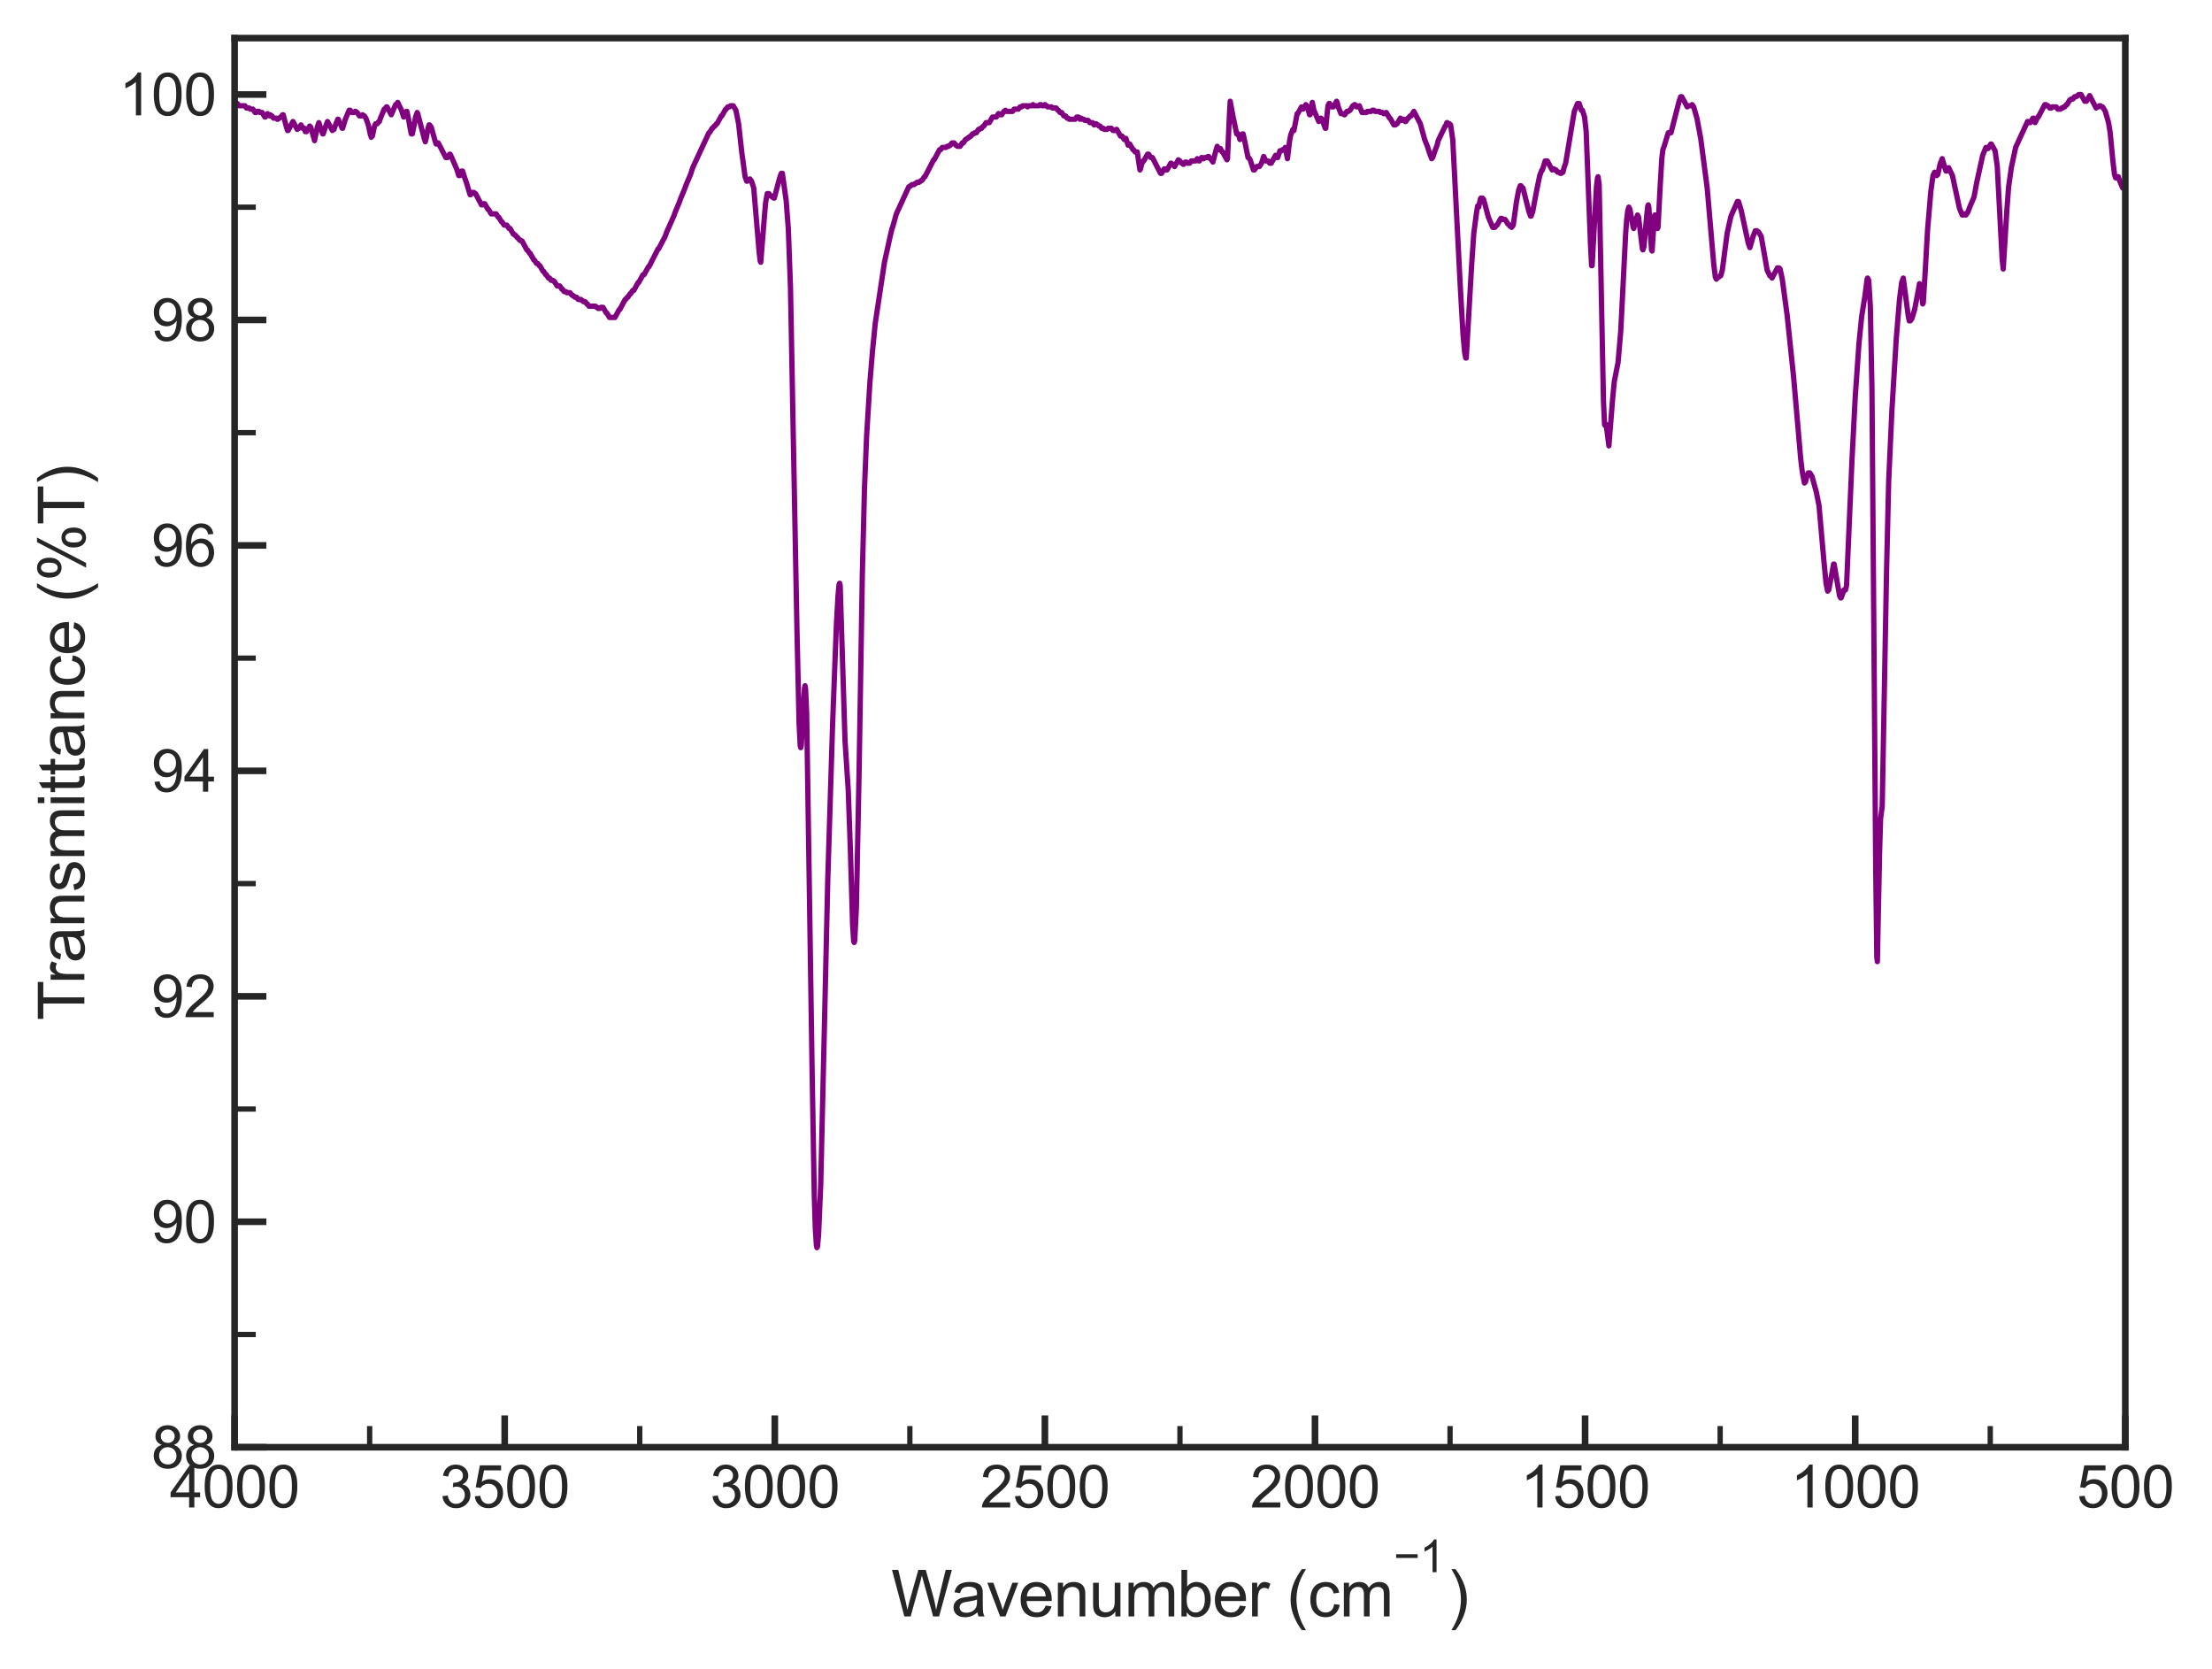 <?xml version="1.0" encoding="utf-8" standalone="no"?>
<!DOCTYPE svg PUBLIC "-//W3C//DTD SVG 1.1//EN"
  "http://www.w3.org/Graphics/SVG/1.1/DTD/svg11.dtd">
<svg xmlns:xlink="http://www.w3.org/1999/xlink" width="417.808pt" height="315.232pt" viewBox="0 0 417.808 315.232" xmlns="http://www.w3.org/2000/svg" version="1.1">
 <defs>
  <style type="text/css">*{stroke-linejoin: round; stroke-linecap: butt}</style>
 </defs>
 <g id="figure_1">
  <g id="patch_1">
   <path d="M 0 315.232 
L 417.808 315.232 
L 417.808 0 
L 0 0 
z
" style="fill: #ffffff"/>
  </g>
  <g id="axes_1">
   <g id="patch_2">
    <path d="M 44.312 273.312 
L 401.432 273.312 
L 401.432 7.2 
L 44.312 7.2 
z
" style="fill: #ffffff"/>
   </g>
   <g id="matplotlib.axis_1">
    <g id="xtick_1">
     <g id="line2d_1">
      <defs>
       <path id="m052250d927" d="M 0 0 
L 0 -6 
" style="stroke: #262626; stroke-width: 1.25"/>
      </defs>
      <g>
       <use xlink:href="#m052250d927" x="401.432" y="273.312" style="fill: #262626; stroke: #262626; stroke-width: 1.25"/>
      </g>
     </g>
     <g id="text_1">
      <!-- 500 -->
      <g style="fill: #262626" transform="translate(392.257 284.686) scale(0.11 -0.11)">
       <defs>
        <path id="ArialMT-35" d="M 266 1200 
L 856 1250 
Q 922 819 1161 601 
Q 1400 384 1738 384 
Q 2144 384 2425 690 
Q 2706 997 2706 1503 
Q 2706 1984 2436 2262 
Q 2166 2541 1728 2541 
Q 1456 2541 1237 2417 
Q 1019 2294 894 2097 
L 366 2166 
L 809 4519 
L 3088 4519 
L 3088 3981 
L 1259 3981 
L 1013 2750 
Q 1425 3038 1878 3038 
Q 2478 3038 2890 2622 
Q 3303 2206 3303 1553 
Q 3303 931 2941 478 
Q 2500 -78 1738 -78 
Q 1113 -78 717 272 
Q 322 622 266 1200 
z
" transform="scale(0.016)"/>
        <path id="ArialMT-30" d="M 266 2259 
Q 266 3072 433 3567 
Q 600 4063 929 4331 
Q 1259 4600 1759 4600 
Q 2128 4600 2406 4451 
Q 2684 4303 2865 4023 
Q 3047 3744 3150 3342 
Q 3253 2941 3253 2259 
Q 3253 1453 3087 958 
Q 2922 463 2592 192 
Q 2263 -78 1759 -78 
Q 1097 -78 719 397 
Q 266 969 266 2259 
z
M 844 2259 
Q 844 1131 1108 757 
Q 1372 384 1759 384 
Q 2147 384 2411 759 
Q 2675 1134 2675 2259 
Q 2675 3391 2411 3762 
Q 2147 4134 1753 4134 
Q 1366 4134 1134 3806 
Q 844 3388 844 2259 
z
" transform="scale(0.016)"/>
       </defs>
       <use xlink:href="#ArialMT-35"/>
       <use xlink:href="#ArialMT-30" x="55.615"/>
       <use xlink:href="#ArialMT-30" x="111.23"/>
      </g>
     </g>
    </g>
    <g id="xtick_2">
     <g id="line2d_2">
      <g>
       <use xlink:href="#m052250d927" x="350.415" y="273.312" style="fill: #262626; stroke: #262626; stroke-width: 1.25"/>
      </g>
     </g>
     <g id="text_2">
      <!-- 1000 -->
      <g style="fill: #262626" transform="translate(338.181 284.686) scale(0.11 -0.11)">
       <defs>
        <path id="ArialMT-31" d="M 2384 0 
L 1822 0 
L 1822 3584 
Q 1619 3391 1289 3197 
Q 959 3003 697 2906 
L 697 3450 
Q 1169 3672 1522 3987 
Q 1875 4303 2022 4600 
L 2384 4600 
L 2384 0 
z
" transform="scale(0.016)"/>
       </defs>
       <use xlink:href="#ArialMT-31"/>
       <use xlink:href="#ArialMT-30" x="55.615"/>
       <use xlink:href="#ArialMT-30" x="111.23"/>
       <use xlink:href="#ArialMT-30" x="166.846"/>
      </g>
     </g>
    </g>
    <g id="xtick_3">
     <g id="line2d_3">
      <g>
       <use xlink:href="#m052250d927" x="299.398" y="273.312" style="fill: #262626; stroke: #262626; stroke-width: 1.25"/>
      </g>
     </g>
     <g id="text_3">
      <!-- 1500 -->
      <g style="fill: #262626" transform="translate(287.164 284.686) scale(0.11 -0.11)">
       <use xlink:href="#ArialMT-31"/>
       <use xlink:href="#ArialMT-35" x="55.615"/>
       <use xlink:href="#ArialMT-30" x="111.23"/>
       <use xlink:href="#ArialMT-30" x="166.846"/>
      </g>
     </g>
    </g>
    <g id="xtick_4">
     <g id="line2d_4">
      <g>
       <use xlink:href="#m052250d927" x="248.381" y="273.312" style="fill: #262626; stroke: #262626; stroke-width: 1.25"/>
      </g>
     </g>
     <g id="text_4">
      <!-- 2000 -->
      <g style="fill: #262626" transform="translate(236.147 284.686) scale(0.11 -0.11)">
       <defs>
        <path id="ArialMT-32" d="M 3222 541 
L 3222 0 
L 194 0 
Q 188 203 259 391 
Q 375 700 629 1000 
Q 884 1300 1366 1694 
Q 2113 2306 2375 2664 
Q 2638 3022 2638 3341 
Q 2638 3675 2398 3904 
Q 2159 4134 1775 4134 
Q 1369 4134 1125 3890 
Q 881 3647 878 3216 
L 300 3275 
Q 359 3922 746 4261 
Q 1134 4600 1788 4600 
Q 2447 4600 2831 4234 
Q 3216 3869 3216 3328 
Q 3216 3053 3103 2787 
Q 2991 2522 2730 2228 
Q 2469 1934 1863 1422 
Q 1356 997 1212 845 
Q 1069 694 975 541 
L 3222 541 
z
" transform="scale(0.016)"/>
       </defs>
       <use xlink:href="#ArialMT-32"/>
       <use xlink:href="#ArialMT-30" x="55.615"/>
       <use xlink:href="#ArialMT-30" x="111.23"/>
       <use xlink:href="#ArialMT-30" x="166.846"/>
      </g>
     </g>
    </g>
    <g id="xtick_5">
     <g id="line2d_5">
      <g>
       <use xlink:href="#m052250d927" x="197.364" y="273.312" style="fill: #262626; stroke: #262626; stroke-width: 1.25"/>
      </g>
     </g>
     <g id="text_5">
      <!-- 2500 -->
      <g style="fill: #262626" transform="translate(185.13 284.686) scale(0.11 -0.11)">
       <use xlink:href="#ArialMT-32"/>
       <use xlink:href="#ArialMT-35" x="55.615"/>
       <use xlink:href="#ArialMT-30" x="111.23"/>
       <use xlink:href="#ArialMT-30" x="166.846"/>
      </g>
     </g>
    </g>
    <g id="xtick_6">
     <g id="line2d_6">
      <g>
       <use xlink:href="#m052250d927" x="146.347" y="273.312" style="fill: #262626; stroke: #262626; stroke-width: 1.25"/>
      </g>
     </g>
     <g id="text_6">
      <!-- 3000 -->
      <g style="fill: #262626" transform="translate(134.113 284.686) scale(0.11 -0.11)">
       <defs>
        <path id="ArialMT-33" d="M 269 1209 
L 831 1284 
Q 928 806 1161 595 
Q 1394 384 1728 384 
Q 2125 384 2398 659 
Q 2672 934 2672 1341 
Q 2672 1728 2419 1979 
Q 2166 2231 1775 2231 
Q 1616 2231 1378 2169 
L 1441 2663 
Q 1497 2656 1531 2656 
Q 1891 2656 2178 2843 
Q 2466 3031 2466 3422 
Q 2466 3731 2256 3934 
Q 2047 4138 1716 4138 
Q 1388 4138 1169 3931 
Q 950 3725 888 3313 
L 325 3413 
Q 428 3978 793 4289 
Q 1159 4600 1703 4600 
Q 2078 4600 2393 4439 
Q 2709 4278 2876 4000 
Q 3044 3722 3044 3409 
Q 3044 3113 2884 2869 
Q 2725 2625 2413 2481 
Q 2819 2388 3044 2092 
Q 3269 1797 3269 1353 
Q 3269 753 2831 336 
Q 2394 -81 1725 -81 
Q 1122 -81 723 278 
Q 325 638 269 1209 
z
" transform="scale(0.016)"/>
       </defs>
       <use xlink:href="#ArialMT-33"/>
       <use xlink:href="#ArialMT-30" x="55.615"/>
       <use xlink:href="#ArialMT-30" x="111.23"/>
       <use xlink:href="#ArialMT-30" x="166.846"/>
      </g>
     </g>
    </g>
    <g id="xtick_7">
     <g id="line2d_7">
      <g>
       <use xlink:href="#m052250d927" x="95.329" y="273.312" style="fill: #262626; stroke: #262626; stroke-width: 1.25"/>
      </g>
     </g>
     <g id="text_7">
      <!-- 3500 -->
      <g style="fill: #262626" transform="translate(83.095 284.686) scale(0.11 -0.11)">
       <use xlink:href="#ArialMT-33"/>
       <use xlink:href="#ArialMT-35" x="55.615"/>
       <use xlink:href="#ArialMT-30" x="111.23"/>
       <use xlink:href="#ArialMT-30" x="166.846"/>
      </g>
     </g>
    </g>
    <g id="xtick_8">
     <g id="line2d_8">
      <g>
       <use xlink:href="#m052250d927" x="44.312" y="273.312" style="fill: #262626; stroke: #262626; stroke-width: 1.25"/>
      </g>
     </g>
     <g id="text_8">
      <!-- 4000 -->
      <g style="fill: #262626" transform="translate(32.078 284.686) scale(0.11 -0.11)">
       <defs>
        <path id="ArialMT-34" d="M 2069 0 
L 2069 1097 
L 81 1097 
L 81 1613 
L 2172 4581 
L 2631 4581 
L 2631 1613 
L 3250 1613 
L 3250 1097 
L 2631 1097 
L 2631 0 
L 2069 0 
z
M 2069 1613 
L 2069 3678 
L 634 1613 
L 2069 1613 
z
" transform="scale(0.016)"/>
       </defs>
       <use xlink:href="#ArialMT-34"/>
       <use xlink:href="#ArialMT-30" x="55.615"/>
       <use xlink:href="#ArialMT-30" x="111.23"/>
       <use xlink:href="#ArialMT-30" x="166.846"/>
      </g>
     </g>
    </g>
    <g id="xtick_9">
     <g id="line2d_9">
      <defs>
       <path id="m6ea8f1b85a" d="M 0 0 
L 0 -4 
" style="stroke: #262626"/>
      </defs>
      <g>
       <use xlink:href="#m6ea8f1b85a" x="375.924" y="273.312" style="fill: #262626; stroke: #262626"/>
      </g>
     </g>
    </g>
    <g id="xtick_10">
     <g id="line2d_10">
      <g>
       <use xlink:href="#m6ea8f1b85a" x="324.907" y="273.312" style="fill: #262626; stroke: #262626"/>
      </g>
     </g>
    </g>
    <g id="xtick_11">
     <g id="line2d_11">
      <g>
       <use xlink:href="#m6ea8f1b85a" x="273.889" y="273.312" style="fill: #262626; stroke: #262626"/>
      </g>
     </g>
    </g>
    <g id="xtick_12">
     <g id="line2d_12">
      <g>
       <use xlink:href="#m6ea8f1b85a" x="222.872" y="273.312" style="fill: #262626; stroke: #262626"/>
      </g>
     </g>
    </g>
    <g id="xtick_13">
     <g id="line2d_13">
      <g>
       <use xlink:href="#m6ea8f1b85a" x="171.855" y="273.312" style="fill: #262626; stroke: #262626"/>
      </g>
     </g>
    </g>
    <g id="xtick_14">
     <g id="line2d_14">
      <g>
       <use xlink:href="#m6ea8f1b85a" x="120.838" y="273.312" style="fill: #262626; stroke: #262626"/>
      </g>
     </g>
    </g>
    <g id="xtick_15">
     <g id="line2d_15">
      <g>
       <use xlink:href="#m6ea8f1b85a" x="69.821" y="273.312" style="fill: #262626; stroke: #262626"/>
      </g>
     </g>
    </g>
    <g id="text_9">
     <!-- Wavenumber ($\mathregular{cm^{-1}}$) -->
     <g style="fill: #262626" transform="translate(168.332 305.392) scale(0.12 -0.12)">
      <defs>
       <path id="ArialMT-57" d="M 1294 0 
L 78 4581 
L 700 4581 
L 1397 1578 
Q 1509 1106 1591 641 
Q 1766 1375 1797 1488 
L 2669 4581 
L 3400 4581 
L 4056 2263 
Q 4303 1400 4413 641 
Q 4500 1075 4641 1638 
L 5359 4581 
L 5969 4581 
L 4713 0 
L 4128 0 
L 3163 3491 
Q 3041 3928 3019 4028 
Q 2947 3713 2884 3491 
L 1913 0 
L 1294 0 
z
" transform="scale(0.016)"/>
       <path id="ArialMT-61" d="M 2588 409 
Q 2275 144 1986 34 
Q 1697 -75 1366 -75 
Q 819 -75 525 192 
Q 231 459 231 875 
Q 231 1119 342 1320 
Q 453 1522 633 1644 
Q 813 1766 1038 1828 
Q 1203 1872 1538 1913 
Q 2219 1994 2541 2106 
Q 2544 2222 2544 2253 
Q 2544 2597 2384 2738 
Q 2169 2928 1744 2928 
Q 1347 2928 1158 2789 
Q 969 2650 878 2297 
L 328 2372 
Q 403 2725 575 2942 
Q 747 3159 1072 3276 
Q 1397 3394 1825 3394 
Q 2250 3394 2515 3294 
Q 2781 3194 2906 3042 
Q 3031 2891 3081 2659 
Q 3109 2516 3109 2141 
L 3109 1391 
Q 3109 606 3145 398 
Q 3181 191 3288 0 
L 2700 0 
Q 2613 175 2588 409 
z
M 2541 1666 
Q 2234 1541 1622 1453 
Q 1275 1403 1131 1340 
Q 988 1278 909 1158 
Q 831 1038 831 891 
Q 831 666 1001 516 
Q 1172 366 1500 366 
Q 1825 366 2078 508 
Q 2331 650 2450 897 
Q 2541 1088 2541 1459 
L 2541 1666 
z
" transform="scale(0.016)"/>
       <path id="ArialMT-76" d="M 1344 0 
L 81 3319 
L 675 3319 
L 1388 1331 
Q 1503 1009 1600 663 
Q 1675 925 1809 1294 
L 2547 3319 
L 3125 3319 
L 1869 0 
L 1344 0 
z
" transform="scale(0.016)"/>
       <path id="ArialMT-65" d="M 2694 1069 
L 3275 997 
Q 3138 488 2766 206 
Q 2394 -75 1816 -75 
Q 1088 -75 661 373 
Q 234 822 234 1631 
Q 234 2469 665 2931 
Q 1097 3394 1784 3394 
Q 2450 3394 2872 2941 
Q 3294 2488 3294 1666 
Q 3294 1616 3291 1516 
L 816 1516 
Q 847 969 1125 678 
Q 1403 388 1819 388 
Q 2128 388 2347 550 
Q 2566 713 2694 1069 
z
M 847 1978 
L 2700 1978 
Q 2663 2397 2488 2606 
Q 2219 2931 1791 2931 
Q 1403 2931 1139 2672 
Q 875 2413 847 1978 
z
" transform="scale(0.016)"/>
       <path id="ArialMT-6e" d="M 422 0 
L 422 3319 
L 928 3319 
L 928 2847 
Q 1294 3394 1984 3394 
Q 2284 3394 2536 3286 
Q 2788 3178 2913 3003 
Q 3038 2828 3088 2588 
Q 3119 2431 3119 2041 
L 3119 0 
L 2556 0 
L 2556 2019 
Q 2556 2363 2490 2533 
Q 2425 2703 2258 2804 
Q 2091 2906 1866 2906 
Q 1506 2906 1245 2678 
Q 984 2450 984 1813 
L 984 0 
L 422 0 
z
" transform="scale(0.016)"/>
       <path id="ArialMT-75" d="M 2597 0 
L 2597 488 
Q 2209 -75 1544 -75 
Q 1250 -75 995 37 
Q 741 150 617 320 
Q 494 491 444 738 
Q 409 903 409 1263 
L 409 3319 
L 972 3319 
L 972 1478 
Q 972 1038 1006 884 
Q 1059 663 1231 536 
Q 1403 409 1656 409 
Q 1909 409 2131 539 
Q 2353 669 2445 892 
Q 2538 1116 2538 1541 
L 2538 3319 
L 3100 3319 
L 3100 0 
L 2597 0 
z
" transform="scale(0.016)"/>
       <path id="ArialMT-6d" d="M 422 0 
L 422 3319 
L 925 3319 
L 925 2853 
Q 1081 3097 1340 3245 
Q 1600 3394 1931 3394 
Q 2300 3394 2536 3241 
Q 2772 3088 2869 2813 
Q 3263 3394 3894 3394 
Q 4388 3394 4653 3120 
Q 4919 2847 4919 2278 
L 4919 0 
L 4359 0 
L 4359 2091 
Q 4359 2428 4304 2576 
Q 4250 2725 4106 2815 
Q 3963 2906 3769 2906 
Q 3419 2906 3187 2673 
Q 2956 2441 2956 1928 
L 2956 0 
L 2394 0 
L 2394 2156 
Q 2394 2531 2256 2718 
Q 2119 2906 1806 2906 
Q 1569 2906 1367 2781 
Q 1166 2656 1075 2415 
Q 984 2175 984 1722 
L 984 0 
L 422 0 
z
" transform="scale(0.016)"/>
       <path id="ArialMT-62" d="M 941 0 
L 419 0 
L 419 4581 
L 981 4581 
L 981 2947 
Q 1338 3394 1891 3394 
Q 2197 3394 2470 3270 
Q 2744 3147 2920 2923 
Q 3097 2700 3197 2384 
Q 3297 2069 3297 1709 
Q 3297 856 2875 390 
Q 2453 -75 1863 -75 
Q 1275 -75 941 416 
L 941 0 
z
M 934 1684 
Q 934 1088 1097 822 
Q 1363 388 1816 388 
Q 2184 388 2453 708 
Q 2722 1028 2722 1663 
Q 2722 2313 2464 2622 
Q 2206 2931 1841 2931 
Q 1472 2931 1203 2611 
Q 934 2291 934 1684 
z
" transform="scale(0.016)"/>
       <path id="ArialMT-72" d="M 416 0 
L 416 3319 
L 922 3319 
L 922 2816 
Q 1116 3169 1280 3281 
Q 1444 3394 1641 3394 
Q 1925 3394 2219 3213 
L 2025 2691 
Q 1819 2813 1613 2813 
Q 1428 2813 1281 2702 
Q 1134 2591 1072 2394 
Q 978 2094 978 1738 
L 978 0 
L 416 0 
z
" transform="scale(0.016)"/>
       <path id="ArialMT-20" transform="scale(0.016)"/>
       <path id="ArialMT-28" d="M 1497 -1347 
Q 1031 -759 709 28 
Q 388 816 388 1659 
Q 388 2403 628 3084 
Q 909 3875 1497 4659 
L 1900 4659 
Q 1522 4009 1400 3731 
Q 1209 3300 1100 2831 
Q 966 2247 966 1656 
Q 966 153 1900 -1347 
L 1497 -1347 
z
" transform="scale(0.016)"/>
       <path id="ArialMT-63" d="M 2588 1216 
L 3141 1144 
Q 3050 572 2676 248 
Q 2303 -75 1759 -75 
Q 1078 -75 664 370 
Q 250 816 250 1647 
Q 250 2184 428 2587 
Q 606 2991 970 3192 
Q 1334 3394 1763 3394 
Q 2303 3394 2647 3120 
Q 2991 2847 3088 2344 
L 2541 2259 
Q 2463 2594 2264 2762 
Q 2066 2931 1784 2931 
Q 1359 2931 1093 2626 
Q 828 2322 828 1663 
Q 828 994 1084 691 
Q 1341 388 1753 388 
Q 2084 388 2306 591 
Q 2528 794 2588 1216 
z
" transform="scale(0.016)"/>
       <path id="ArialMT-2212" d="M 3381 1997 
L 356 1997 
L 356 2522 
L 3381 2522 
L 3381 1997 
z
" transform="scale(0.016)"/>
       <path id="ArialMT-29" d="M 791 -1347 
L 388 -1347 
Q 1322 153 1322 1656 
Q 1322 2244 1188 2822 
Q 1081 3291 891 3722 
Q 769 4003 388 4659 
L 791 4659 
Q 1378 3875 1659 3084 
Q 1900 2403 1900 1659 
Q 1900 816 1576 28 
Q 1253 -759 791 -1347 
z
" transform="scale(0.016)"/>
      </defs>
      <use xlink:href="#ArialMT-57" transform="translate(0 0.994)"/>
      <use xlink:href="#ArialMT-61" transform="translate(94.385 0.994)"/>
      <use xlink:href="#ArialMT-76" transform="translate(150 0.994)"/>
      <use xlink:href="#ArialMT-65" transform="translate(200 0.994)"/>
      <use xlink:href="#ArialMT-6e" transform="translate(255.615 0.994)"/>
      <use xlink:href="#ArialMT-75" transform="translate(311.23 0.994)"/>
      <use xlink:href="#ArialMT-6d" transform="translate(366.846 0.994)"/>
      <use xlink:href="#ArialMT-62" transform="translate(450.146 0.994)"/>
      <use xlink:href="#ArialMT-65" transform="translate(505.762 0.994)"/>
      <use xlink:href="#ArialMT-72" transform="translate(561.377 0.994)"/>
      <use xlink:href="#ArialMT-20" transform="translate(594.678 0.994)"/>
      <use xlink:href="#ArialMT-28" transform="translate(622.461 0.994)"/>
      <use xlink:href="#ArialMT-63" transform="translate(655.762 0.994)"/>
      <use xlink:href="#ArialMT-6d" transform="translate(705.762 0.994)"/>
      <use xlink:href="#ArialMT-2212" transform="translate(790.805 70.688) scale(0.7)"/>
      <use xlink:href="#ArialMT-31" transform="translate(831.684 70.688) scale(0.7)"/>
      <use xlink:href="#ArialMT-29" transform="translate(875.593 0.994)"/>
     </g>
    </g>
   </g>
   <g id="matplotlib.axis_2">
    <g id="ytick_1">
     <g id="line2d_16">
      <defs>
       <path id="mb22c2873d5" d="M 0 0 
L 6 0 
" style="stroke: #262626; stroke-width: 1.25"/>
      </defs>
      <g>
       <use xlink:href="#mb22c2873d5" x="44.312" y="273.312" style="fill: #262626; stroke: #262626; stroke-width: 1.25"/>
      </g>
     </g>
     <g id="text_10">
      <!-- 88 -->
      <g style="fill: #262626" transform="translate(28.578 277.249) scale(0.11 -0.11)">
       <defs>
        <path id="ArialMT-38" d="M 1131 2484 
Q 781 2613 612 2850 
Q 444 3088 444 3419 
Q 444 3919 803 4259 
Q 1163 4600 1759 4600 
Q 2359 4600 2725 4251 
Q 3091 3903 3091 3403 
Q 3091 3084 2923 2848 
Q 2756 2613 2416 2484 
Q 2838 2347 3058 2040 
Q 3278 1734 3278 1309 
Q 3278 722 2862 322 
Q 2447 -78 1769 -78 
Q 1091 -78 675 323 
Q 259 725 259 1325 
Q 259 1772 486 2073 
Q 713 2375 1131 2484 
z
M 1019 3438 
Q 1019 3113 1228 2906 
Q 1438 2700 1772 2700 
Q 2097 2700 2305 2904 
Q 2513 3109 2513 3406 
Q 2513 3716 2298 3927 
Q 2084 4138 1766 4138 
Q 1444 4138 1231 3931 
Q 1019 3725 1019 3438 
z
M 838 1322 
Q 838 1081 952 856 
Q 1066 631 1291 507 
Q 1516 384 1775 384 
Q 2178 384 2440 643 
Q 2703 903 2703 1303 
Q 2703 1709 2433 1975 
Q 2163 2241 1756 2241 
Q 1359 2241 1098 1978 
Q 838 1716 838 1322 
z
" transform="scale(0.016)"/>
       </defs>
       <use xlink:href="#ArialMT-38"/>
       <use xlink:href="#ArialMT-38" x="55.615"/>
      </g>
     </g>
    </g>
    <g id="ytick_2">
     <g id="line2d_17">
      <g>
       <use xlink:href="#mb22c2873d5" x="44.312" y="230.734" style="fill: #262626; stroke: #262626; stroke-width: 1.25"/>
      </g>
     </g>
     <g id="text_11">
      <!-- 90 -->
      <g style="fill: #262626" transform="translate(28.578 234.671) scale(0.11 -0.11)">
       <defs>
        <path id="ArialMT-39" d="M 350 1059 
L 891 1109 
Q 959 728 1153 556 
Q 1347 384 1650 384 
Q 1909 384 2104 503 
Q 2300 622 2425 820 
Q 2550 1019 2634 1356 
Q 2719 1694 2719 2044 
Q 2719 2081 2716 2156 
Q 2547 1888 2255 1720 
Q 1963 1553 1622 1553 
Q 1053 1553 659 1965 
Q 266 2378 266 3053 
Q 266 3750 677 4175 
Q 1088 4600 1706 4600 
Q 2153 4600 2523 4359 
Q 2894 4119 3086 3673 
Q 3278 3228 3278 2384 
Q 3278 1506 3087 986 
Q 2897 466 2520 194 
Q 2144 -78 1638 -78 
Q 1100 -78 759 220 
Q 419 519 350 1059 
z
M 2653 3081 
Q 2653 3566 2395 3850 
Q 2138 4134 1775 4134 
Q 1400 4134 1122 3828 
Q 844 3522 844 3034 
Q 844 2597 1108 2323 
Q 1372 2050 1759 2050 
Q 2150 2050 2401 2323 
Q 2653 2597 2653 3081 
z
" transform="scale(0.016)"/>
       </defs>
       <use xlink:href="#ArialMT-39"/>
       <use xlink:href="#ArialMT-30" x="55.615"/>
      </g>
     </g>
    </g>
    <g id="ytick_3">
     <g id="line2d_18">
      <g>
       <use xlink:href="#mb22c2873d5" x="44.312" y="188.156" style="fill: #262626; stroke: #262626; stroke-width: 1.25"/>
      </g>
     </g>
     <g id="text_12">
      <!-- 92 -->
      <g style="fill: #262626" transform="translate(28.578 192.093) scale(0.11 -0.11)">
       <use xlink:href="#ArialMT-39"/>
       <use xlink:href="#ArialMT-32" x="55.615"/>
      </g>
     </g>
    </g>
    <g id="ytick_4">
     <g id="line2d_19">
      <g>
       <use xlink:href="#mb22c2873d5" x="44.312" y="145.578" style="fill: #262626; stroke: #262626; stroke-width: 1.25"/>
      </g>
     </g>
     <g id="text_13">
      <!-- 94 -->
      <g style="fill: #262626" transform="translate(28.578 149.515) scale(0.11 -0.11)">
       <use xlink:href="#ArialMT-39"/>
       <use xlink:href="#ArialMT-34" x="55.615"/>
      </g>
     </g>
    </g>
    <g id="ytick_5">
     <g id="line2d_20">
      <g>
       <use xlink:href="#mb22c2873d5" x="44.312" y="103" style="fill: #262626; stroke: #262626; stroke-width: 1.25"/>
      </g>
     </g>
     <g id="text_14">
      <!-- 96 -->
      <g style="fill: #262626" transform="translate(28.578 106.937) scale(0.11 -0.11)">
       <defs>
        <path id="ArialMT-36" d="M 3184 3459 
L 2625 3416 
Q 2550 3747 2413 3897 
Q 2184 4138 1850 4138 
Q 1581 4138 1378 3988 
Q 1113 3794 959 3422 
Q 806 3050 800 2363 
Q 1003 2672 1297 2822 
Q 1591 2972 1913 2972 
Q 2475 2972 2870 2558 
Q 3266 2144 3266 1488 
Q 3266 1056 3080 686 
Q 2894 316 2569 119 
Q 2244 -78 1831 -78 
Q 1128 -78 684 439 
Q 241 956 241 2144 
Q 241 3472 731 4075 
Q 1159 4600 1884 4600 
Q 2425 4600 2770 4297 
Q 3116 3994 3184 3459 
z
M 888 1484 
Q 888 1194 1011 928 
Q 1134 663 1356 523 
Q 1578 384 1822 384 
Q 2178 384 2434 671 
Q 2691 959 2691 1453 
Q 2691 1928 2437 2201 
Q 2184 2475 1800 2475 
Q 1419 2475 1153 2201 
Q 888 1928 888 1484 
z
" transform="scale(0.016)"/>
       </defs>
       <use xlink:href="#ArialMT-39"/>
       <use xlink:href="#ArialMT-36" x="55.615"/>
      </g>
     </g>
    </g>
    <g id="ytick_6">
     <g id="line2d_21">
      <g>
       <use xlink:href="#mb22c2873d5" x="44.312" y="60.422" style="fill: #262626; stroke: #262626; stroke-width: 1.25"/>
      </g>
     </g>
     <g id="text_15">
      <!-- 98 -->
      <g style="fill: #262626" transform="translate(28.578 64.359) scale(0.11 -0.11)">
       <use xlink:href="#ArialMT-39"/>
       <use xlink:href="#ArialMT-38" x="55.615"/>
      </g>
     </g>
    </g>
    <g id="ytick_7">
     <g id="line2d_22">
      <g>
       <use xlink:href="#mb22c2873d5" x="44.312" y="17.844" style="fill: #262626; stroke: #262626; stroke-width: 1.25"/>
      </g>
     </g>
     <g id="text_16">
      <!-- 100 -->
      <g style="fill: #262626" transform="translate(22.461 21.781) scale(0.11 -0.11)">
       <use xlink:href="#ArialMT-31"/>
       <use xlink:href="#ArialMT-30" x="55.615"/>
       <use xlink:href="#ArialMT-30" x="111.23"/>
      </g>
     </g>
    </g>
    <g id="ytick_8">
     <g id="line2d_23">
      <defs>
       <path id="m861b58b025" d="M 0 0 
L 4 0 
" style="stroke: #262626"/>
      </defs>
      <g>
       <use xlink:href="#m861b58b025" x="44.312" y="252.023" style="fill: #262626; stroke: #262626"/>
      </g>
     </g>
    </g>
    <g id="ytick_9">
     <g id="line2d_24">
      <g>
       <use xlink:href="#m861b58b025" x="44.312" y="209.445" style="fill: #262626; stroke: #262626"/>
      </g>
     </g>
    </g>
    <g id="ytick_10">
     <g id="line2d_25">
      <g>
       <use xlink:href="#m861b58b025" x="44.312" y="166.867" style="fill: #262626; stroke: #262626"/>
      </g>
     </g>
    </g>
    <g id="ytick_11">
     <g id="line2d_26">
      <g>
       <use xlink:href="#m861b58b025" x="44.312" y="124.289" style="fill: #262626; stroke: #262626"/>
      </g>
     </g>
    </g>
    <g id="ytick_12">
     <g id="line2d_27">
      <g>
       <use xlink:href="#m861b58b025" x="44.312" y="81.711" style="fill: #262626; stroke: #262626"/>
      </g>
     </g>
    </g>
    <g id="ytick_13">
     <g id="line2d_28">
      <g>
       <use xlink:href="#m861b58b025" x="44.312" y="39.133" style="fill: #262626; stroke: #262626"/>
      </g>
     </g>
    </g>
    <g id="text_17">
     <!-- Transmittance (%T) -->
     <g style="fill: #262626" transform="translate(15.936 192.703) rotate(-90) scale(0.12 -0.12)">
      <defs>
       <path id="ArialMT-54" d="M 1659 0 
L 1659 4041 
L 150 4041 
L 150 4581 
L 3781 4581 
L 3781 4041 
L 2266 4041 
L 2266 0 
L 1659 0 
z
" transform="scale(0.016)"/>
       <path id="ArialMT-73" d="M 197 991 
L 753 1078 
Q 800 744 1014 566 
Q 1228 388 1613 388 
Q 2000 388 2187 545 
Q 2375 703 2375 916 
Q 2375 1106 2209 1216 
Q 2094 1291 1634 1406 
Q 1016 1563 777 1677 
Q 538 1791 414 1992 
Q 291 2194 291 2438 
Q 291 2659 392 2848 
Q 494 3038 669 3163 
Q 800 3259 1026 3326 
Q 1253 3394 1513 3394 
Q 1903 3394 2198 3281 
Q 2494 3169 2634 2976 
Q 2775 2784 2828 2463 
L 2278 2388 
Q 2241 2644 2061 2787 
Q 1881 2931 1553 2931 
Q 1166 2931 1000 2803 
Q 834 2675 834 2503 
Q 834 2394 903 2306 
Q 972 2216 1119 2156 
Q 1203 2125 1616 2013 
Q 2213 1853 2448 1751 
Q 2684 1650 2818 1456 
Q 2953 1263 2953 975 
Q 2953 694 2789 445 
Q 2625 197 2315 61 
Q 2006 -75 1616 -75 
Q 969 -75 630 194 
Q 291 463 197 991 
z
" transform="scale(0.016)"/>
       <path id="ArialMT-69" d="M 425 3934 
L 425 4581 
L 988 4581 
L 988 3934 
L 425 3934 
z
M 425 0 
L 425 3319 
L 988 3319 
L 988 0 
L 425 0 
z
" transform="scale(0.016)"/>
       <path id="ArialMT-74" d="M 1650 503 
L 1731 6 
Q 1494 -44 1306 -44 
Q 1000 -44 831 53 
Q 663 150 594 308 
Q 525 466 525 972 
L 525 2881 
L 113 2881 
L 113 3319 
L 525 3319 
L 525 4141 
L 1084 4478 
L 1084 3319 
L 1650 3319 
L 1650 2881 
L 1084 2881 
L 1084 941 
Q 1084 700 1114 631 
Q 1144 563 1211 522 
Q 1278 481 1403 481 
Q 1497 481 1650 503 
z
" transform="scale(0.016)"/>
       <path id="ArialMT-25" d="M 372 3481 
Q 372 3972 619 4315 
Q 866 4659 1334 4659 
Q 1766 4659 2048 4351 
Q 2331 4044 2331 3447 
Q 2331 2866 2045 2552 
Q 1759 2238 1341 2238 
Q 925 2238 648 2547 
Q 372 2856 372 3481 
z
M 1350 4272 
Q 1141 4272 1002 4090 
Q 863 3909 863 3425 
Q 863 2984 1003 2804 
Q 1144 2625 1350 2625 
Q 1563 2625 1702 2806 
Q 1841 2988 1841 3469 
Q 1841 3913 1700 4092 
Q 1559 4272 1350 4272 
z
M 1353 -169 
L 3859 4659 
L 4316 4659 
L 1819 -169 
L 1353 -169 
z
M 3334 1075 
Q 3334 1569 3581 1911 
Q 3828 2253 4300 2253 
Q 4731 2253 5014 1945 
Q 5297 1638 5297 1041 
Q 5297 459 5011 145 
Q 4725 -169 4303 -169 
Q 3888 -169 3611 142 
Q 3334 453 3334 1075 
z
M 4316 1866 
Q 4103 1866 3964 1684 
Q 3825 1503 3825 1019 
Q 3825 581 3965 400 
Q 4106 219 4313 219 
Q 4528 219 4667 400 
Q 4806 581 4806 1063 
Q 4806 1506 4665 1686 
Q 4525 1866 4316 1866 
z
" transform="scale(0.016)"/>
      </defs>
      <use xlink:href="#ArialMT-54"/>
      <use xlink:href="#ArialMT-72" x="57.334"/>
      <use xlink:href="#ArialMT-61" x="90.635"/>
      <use xlink:href="#ArialMT-6e" x="146.25"/>
      <use xlink:href="#ArialMT-73" x="201.865"/>
      <use xlink:href="#ArialMT-6d" x="251.865"/>
      <use xlink:href="#ArialMT-69" x="335.166"/>
      <use xlink:href="#ArialMT-74" x="357.383"/>
      <use xlink:href="#ArialMT-74" x="385.166"/>
      <use xlink:href="#ArialMT-61" x="412.949"/>
      <use xlink:href="#ArialMT-6e" x="468.564"/>
      <use xlink:href="#ArialMT-63" x="524.18"/>
      <use xlink:href="#ArialMT-65" x="574.18"/>
      <use xlink:href="#ArialMT-20" x="629.795"/>
      <use xlink:href="#ArialMT-28" x="657.578"/>
      <use xlink:href="#ArialMT-25" x="690.879"/>
      <use xlink:href="#ArialMT-54" x="779.795"/>
      <use xlink:href="#ArialMT-29" x="840.879"/>
     </g>
    </g>
   </g>
   <g id="PolyCollection_1"/>
   <g id="line2d_29">
    <path d="M 401.534 34.221 
L 401.126 35.497 
L 400.922 35.497 
L 400.31 34.008 
L 400.106 33.37 
L 399.902 33.37 
L 399.698 33.583 
L 399.596 33.583 
L 399.392 32.945 
L 399.086 30.392 
L 398.575 25.075 
L 398.269 23.161 
L 397.657 21.035 
L 397.147 20.184 
L 396.943 20.184 
L 396.739 19.971 
L 396.535 19.971 
L 396.331 20.184 
L 396.025 20.184 
L 395.922 20.397 
L 394.698 18.057 
L 394.086 19.121 
L 393.78 19.121 
L 393.066 17.844 
L 392.657 17.844 
L 392.453 18.057 
L 392.351 18.057 
L 392.147 18.27 
L 391.841 18.27 
L 391.535 18.695 
L 391.229 18.695 
L 391.025 18.908 
L 390.923 18.908 
L 390.413 19.759 
L 390.311 19.759 
L 390.005 20.184 
L 389.8 20.184 
L 389.596 20.397 
L 389.392 20.397 
L 389.188 20.609 
L 388.678 20.609 
L 388.372 20.184 
L 387.658 20.184 
L 387.454 20.397 
L 387.148 20.397 
L 386.841 19.971 
L 386.637 19.971 
L 386.433 19.759 
L 386.229 19.759 
L 385.005 22.098 
L 384.903 22.098 
L 384.393 23.161 
L 384.087 22.311 
L 383.984 22.311 
L 383.474 23.161 
L 383.27 23.161 
L 383.066 22.949 
L 382.964 22.949 
L 380.719 27.84 
L 379.903 31.668 
L 379.393 35.284 
L 379.087 39.325 
L 378.373 50.809 
L 378.169 48.895 
L 377.25 31.456 
L 376.842 28.478 
L 376.128 27.202 
L 376.026 27.202 
L 375.516 28.053 
L 375.414 28.053 
L 375.21 27.84 
L 375.107 27.84 
L 374.495 29.329 
L 373.373 34.433 
L 372.863 37.198 
L 372.046 39.112 
L 371.74 39.963 
L 371.332 40.601 
L 371.23 40.601 
L 371.026 40.388 
L 370.822 40.601 
L 370.618 40.601 
L 370.108 39.325 
L 369.19 35.071 
L 368.781 33.157 
L 368.067 31.668 
L 367.659 32.307 
L 367.557 32.307 
L 367.353 31.668 
L 366.843 29.967 
L 366.435 31.03 
L 366.026 32.945 
L 365.822 33.157 
L 365.72 33.157 
L 365.414 32.519 
L 365.108 33.157 
L 364.7 36.135 
L 364.088 43.366 
L 363.578 52.298 
L 363.272 57.19 
L 363.169 57.402 
L 362.965 55.701 
L 362.761 53.787 
L 362.557 53.574 
L 362.251 55.276 
L 361.639 58.466 
L 361.129 60.167 
L 360.823 60.593 
L 360.619 60.593 
L 360.415 59.529 
L 359.496 52.511 
L 359.19 53.362 
L 358.782 56.552 
L 358.17 63.995 
L 357.354 77.394 
L 356.741 90.793 
L 356.333 108.019 
L 355.517 152.256 
L 355.211 154.596 
L 355.007 161.401 
L 354.599 181.606 
L 354.497 180.755 
L 354.293 164.166 
L 353.578 73.353 
L 353.272 57.828 
L 352.966 52.936 
L 352.762 52.511 
L 352.66 52.723 
L 352.252 55.914 
L 351.844 58.466 
L 351.64 59.742 
L 351.129 64.846 
L 350.415 75.055 
L 349.803 86.964 
L 348.783 110.572 
L 348.579 111.422 
L 348.272 111.422 
L 348.068 112.06 
L 347.762 112.911 
L 347.66 112.911 
L 347.456 112.486 
L 346.436 106.531 
L 346.334 106.531 
L 346.028 108.232 
L 345.416 111.422 
L 345.211 111.635 
L 344.905 110.146 
L 344.497 105.893 
L 343.579 95.472 
L 343.069 92.919 
L 342.252 89.942 
L 341.844 89.304 
L 341.538 89.304 
L 341.232 90.155 
L 341.028 91.005 
L 340.824 91.218 
L 340.416 89.091 
L 340.11 86.539 
L 338.783 71.226 
L 337.559 59.529 
L 336.641 52.723 
L 336.232 50.809 
L 336.028 50.597 
L 335.722 50.597 
L 334.702 52.511 
L 334.396 52.085 
L 334.294 52.085 
L 333.784 51.022 
L 332.661 44.642 
L 332.151 43.791 
L 332.049 43.791 
L 331.845 43.578 
L 331.539 43.578 
L 331.131 44.642 
L 330.519 46.769 
L 330.212 45.918 
L 329.294 41.664 
L 328.886 39.75 
L 328.376 38.049 
L 328.172 38.049 
L 326.947 40.814 
L 326.233 44.004 
L 325.315 51.022 
L 325.009 52.085 
L 324.907 52.085 
L 324.703 52.298 
L 324.601 52.298 
L 324.396 52.511 
L 324.294 52.511 
L 324.192 52.723 
L 323.988 52.298 
L 323.682 49.746 
L 322.458 35.497 
L 321.233 26.139 
L 320.519 22.311 
L 319.907 20.184 
L 319.601 19.759 
L 319.397 19.971 
L 318.887 19.971 
L 318.683 20.184 
L 317.662 18.27 
L 317.458 18.27 
L 317.152 19.121 
L 315.622 25.075 
L 315.111 25.075 
L 314.907 25.714 
L 314.397 27.415 
L 314.091 28.266 
L 313.887 29.967 
L 313.581 35.071 
L 313.173 42.94 
L 313.071 43.153 
L 312.969 42.94 
L 312.663 40.601 
L 312.56 40.601 
L 312.458 41.239 
L 312.05 47.407 
L 311.948 47.194 
L 311.744 44.216 
L 311.438 39.112 
L 311.336 38.687 
L 311.234 38.899 
L 311.03 40.814 
L 310.52 46.556 
L 310.316 47.194 
L 310.214 46.981 
L 309.908 44.429 
L 309.499 41.026 
L 309.295 40.601 
L 309.091 41.239 
L 308.581 43.153 
L 308.479 42.94 
L 307.867 39.538 
L 307.663 39.112 
L 307.459 39.75 
L 307.255 41.452 
L 307.051 44.216 
L 306.54 54.425 
L 306.132 62.507 
L 305.622 68.462 
L 305.112 71.014 
L 304.908 72.077 
L 304.602 75.267 
L 303.888 84.2 
L 303.377 80.159 
L 303.173 80.371 
L 303.071 80.159 
L 302.867 75.693 
L 302.561 60.38 
L 302.051 34.859 
L 301.847 33.37 
L 301.745 33.583 
L 301.541 35.284 
L 301.235 40.814 
L 300.725 50.171 
L 300.622 50.171 
L 300.418 46.131 
L 299.602 24.863 
L 299.296 22.098 
L 298.888 20.822 
L 298.684 20.822 
L 298.276 19.546 
L 297.97 19.546 
L 297.357 21.035 
L 295.725 30.818 
L 295.419 31.668 
L 295.215 32.519 
L 295.113 32.519 
L 294.909 32.732 
L 294.704 32.732 
L 294.5 32.519 
L 294.194 32.519 
L 293.888 32.094 
L 293.684 32.094 
L 293.48 31.881 
L 293.378 31.881 
L 293.174 32.094 
L 292.256 30.392 
L 291.848 30.392 
L 291.337 32.094 
L 291.235 32.094 
L 290.827 33.157 
L 290.215 36.135 
L 289.501 39.963 
L 289.195 40.814 
L 289.093 40.814 
L 288.786 39.963 
L 287.664 35.497 
L 287.562 35.497 
L 287.256 35.071 
L 287.154 35.071 
L 286.848 35.922 
L 286.44 38.049 
L 285.827 42.515 
L 285.521 42.94 
L 285.317 42.728 
L 285.215 42.728 
L 284.909 42.302 
L 284.807 42.302 
L 284.297 41.452 
L 283.889 41.452 
L 283.685 41.239 
L 283.481 41.239 
L 282.766 42.515 
L 282.664 42.515 
L 282.358 42.94 
L 281.95 42.94 
L 281.134 41.026 
L 280.216 37.623 
L 280.012 37.411 
L 279.705 37.411 
L 279.603 37.623 
L 279.297 39.112 
L 279.093 38.899 
L 278.889 40.176 
L 278.379 44.004 
L 277.971 49.959 
L 276.951 67.611 
L 276.848 67.611 
L 276.644 66.547 
L 276.338 63.145 
L 275.828 54.212 
L 274.4 26.352 
L 273.992 23.587 
L 273.787 23.374 
L 273.583 23.374 
L 273.379 23.161 
L 273.277 23.161 
L 273.073 23.799 
L 272.971 23.799 
L 271.645 26.564 
L 271.441 27.415 
L 271.033 28.478 
L 270.624 29.754 
L 270.42 29.967 
L 270.012 28.904 
L 269.604 27.628 
L 269.094 26.352 
L 268.278 23.374 
L 267.053 21.035 
L 266.543 21.885 
L 266.339 21.885 
L 266.033 22.311 
L 265.931 22.311 
L 265.523 22.949 
L 265.421 22.949 
L 265.115 22.523 
L 264.91 22.523 
L 264.706 22.736 
L 264.502 22.311 
L 263.89 23.374 
L 263.788 23.374 
L 263.584 23.587 
L 263.278 23.587 
L 262.564 22.311 
L 262.462 22.311 
L 261.849 21.247 
L 261.747 21.247 
L 261.543 21.46 
L 261.339 21.46 
L 261.135 21.247 
L 260.727 21.247 
L 260.523 21.035 
L 259.707 21.035 
L 259.503 20.822 
L 259.197 20.822 
L 258.992 21.035 
L 258.278 21.035 
L 258.074 21.247 
L 257.258 21.247 
L 256.748 19.971 
L 256.646 20.184 
L 256.238 20.184 
L 255.931 19.759 
L 255.829 19.759 
L 255.625 19.971 
L 255.523 19.971 
L 255.013 20.822 
L 254.911 20.822 
L 254.707 21.035 
L 254.401 21.035 
L 253.993 21.673 
L 253.891 21.673 
L 253.687 21.46 
L 253.279 21.46 
L 252.768 20.184 
L 252.564 19.333 
L 252.462 19.121 
L 251.85 20.184 
L 251.544 20.184 
L 251.136 19.546 
L 251.034 19.546 
L 250.83 19.971 
L 250.626 21.885 
L 250.422 24.225 
L 250.32 24.225 
L 250.013 23.374 
L 249.707 22.523 
L 249.503 22.311 
L 249.095 22.949 
L 248.177 20.822 
L 247.871 19.333 
L 247.667 20.609 
L 247.463 21.673 
L 247.361 21.673 
L 246.85 19.971 
L 246.646 19.759 
L 246.136 20.609 
L 245.83 20.184 
L 245.116 21.46 
L 245.014 21.46 
L 244.402 24.65 
L 244.198 24.437 
L 243.789 25.501 
L 243.585 26.564 
L 243.177 29.967 
L 242.769 27.84 
L 242.463 28.266 
L 242.259 28.266 
L 242.055 28.478 
L 241.749 28.478 
L 241.545 29.116 
L 241.341 29.754 
L 241.239 29.754 
L 240.932 29.329 
L 240.116 30.818 
L 239.81 30.818 
L 239.504 30.392 
L 239.096 30.392 
L 238.688 29.542 
L 238.28 30.818 
L 237.871 31.456 
L 237.361 31.456 
L 236.953 32.094 
L 236.749 32.094 
L 236.545 31.456 
L 236.137 30.18 
L 235.831 29.754 
L 235.729 29.754 
L 235.218 27.202 
L 234.81 25.288 
L 234.708 25.288 
L 234.198 26.352 
L 233.892 25.288 
L 233.586 25.288 
L 232.872 21.885 
L 232.362 19.121 
L 232.157 22.949 
L 231.851 29.967 
L 231.749 30.18 
L 230.933 28.691 
L 230.831 28.691 
L 230.525 28.053 
L 230.321 28.266 
L 230.219 28.266 
L 229.913 27.628 
L 229.709 28.266 
L 229.096 30.605 
L 228.688 29.967 
L 228.586 29.967 
L 228.28 29.542 
L 228.178 29.542 
L 227.974 29.754 
L 227.566 29.754 
L 227.362 29.967 
L 227.26 29.967 
L 227.056 29.754 
L 226.954 29.754 
L 226.546 30.392 
L 226.444 30.392 
L 226.137 29.967 
L 225.831 30.392 
L 225.015 30.392 
L 224.709 30.818 
L 224.301 30.818 
L 224.097 30.605 
L 223.893 30.605 
L 223.587 31.03 
L 223.485 31.03 
L 223.28 30.818 
L 223.178 30.818 
L 222.872 30.392 
L 222.77 30.392 
L 222.566 30.18 
L 221.852 31.456 
L 221.546 31.03 
L 221.444 31.03 
L 221.24 30.818 
L 221.138 30.818 
L 220.424 32.094 
L 220.117 32.094 
L 219.913 31.881 
L 219.403 32.732 
L 219.199 32.732 
L 217.669 29.754 
L 217.362 29.754 
L 216.954 29.116 
L 216.75 29.116 
L 216.036 30.392 
L 215.934 30.392 
L 215.628 31.03 
L 215.424 31.881 
L 215.322 32.094 
L 215.118 30.818 
L 214.812 28.691 
L 214.403 28.691 
L 214.097 28.266 
L 213.995 28.266 
L 213.383 27.202 
L 213.179 27.415 
L 213.077 27.415 
L 212.873 26.777 
L 212.669 26.139 
L 212.465 26.139 
L 212.363 26.352 
L 211.955 25.714 
L 211.649 25.714 
L 210.934 24.437 
L 210.832 24.437 
L 210.628 24.65 
L 210.22 24.65 
L 209.914 24.225 
L 209.302 24.225 
L 209.098 24.437 
L 208.588 24.437 
L 208.383 24.225 
L 208.077 24.225 
L 207.771 23.799 
L 207.567 23.799 
L 207.363 23.587 
L 207.261 23.587 
L 207.057 23.374 
L 206.853 23.374 
L 206.649 23.587 
L 206.343 23.161 
L 205.833 23.161 
L 205.527 22.736 
L 204.914 22.736 
L 204.71 22.523 
L 204.404 22.523 
L 204.2 22.311 
L 203.996 22.523 
L 203.69 22.098 
L 203.384 22.098 
L 203.078 22.523 
L 201.955 22.523 
L 201.751 22.311 
L 201.547 22.311 
L 201.241 21.885 
L 200.935 21.885 
L 200.527 21.247 
L 200.221 21.247 
L 199.915 20.822 
L 199.813 20.822 
L 199.506 20.397 
L 198.792 20.397 
L 198.588 20.184 
L 197.874 20.184 
L 197.67 19.971 
L 197.568 19.971 
L 197.364 19.759 
L 197.16 19.971 
L 196.854 19.971 
L 196.65 19.759 
L 196.445 19.759 
L 196.241 19.971 
L 195.221 19.971 
L 195.119 19.759 
L 194.915 19.971 
L 194.303 19.971 
L 194.099 20.184 
L 193.895 19.971 
L 193.18 19.971 
L 192.976 20.184 
L 192.67 20.184 
L 192.364 20.609 
L 191.548 20.609 
L 191.242 21.035 
L 190.119 21.035 
L 189.915 20.822 
L 189.711 21.035 
L 189.609 21.035 
L 189.201 21.673 
L 188.895 21.673 
L 188.691 21.46 
L 188.589 21.46 
L 188.181 22.098 
L 187.466 22.098 
L 186.854 23.161 
L 186.242 23.161 
L 185.834 23.799 
L 185.732 23.799 
L 185.426 24.225 
L 185.222 24.225 
L 185.018 24.437 
L 184.814 24.437 
L 184.405 25.075 
L 184.099 25.075 
L 183.895 25.288 
L 183.691 25.288 
L 183.385 25.714 
L 183.283 25.714 
L 183.079 25.926 
L 182.977 25.926 
L 182.773 26.139 
L 182.671 26.139 
L 182.467 26.352 
L 182.365 26.352 
L 181.957 26.99 
L 181.753 26.99 
L 181.344 27.628 
L 180.834 27.628 
L 180.63 27.415 
L 180.528 27.415 
L 180.222 26.99 
L 179.814 26.99 
L 179.508 27.415 
L 179.406 27.415 
L 179.202 27.628 
L 178.896 27.628 
L 178.691 27.84 
L 177.977 27.84 
L 177.671 28.266 
L 177.467 28.266 
L 176.447 30.18 
L 176.345 30.18 
L 174.712 33.37 
L 174.61 33.37 
L 174.202 34.008 
L 174.1 34.008 
L 173.896 34.221 
L 173.794 34.221 
L 173.59 34.433 
L 173.182 34.433 
L 172.978 34.646 
L 172.876 34.646 
L 172.671 34.859 
L 172.263 34.859 
L 172.059 35.071 
L 171.957 35.071 
L 171.753 35.284 
L 171.651 35.284 
L 169.304 40.388 
L 168.59 42.94 
L 168.488 43.153 
L 168.182 44.429 
L 167.06 49.533 
L 165.325 61.018 
L 164.815 66.122 
L 164.305 72.29 
L 163.692 82.286 
L 163.284 92.281 
L 162.876 108.658 
L 162.264 145.876 
L 161.754 171.397 
L 161.448 177.565 
L 161.346 177.99 
L 161.244 177.778 
L 161.04 174.587 
L 160.631 160.763 
L 160.223 149.279 
L 159.611 139.921 
L 158.693 110.572 
L 158.591 110.146 
L 158.489 110.359 
L 158.285 112.486 
L 157.979 118.015 
L 157.264 136.731 
L 156.346 166.293 
L 155.734 193.09 
L 155.02 223.716 
L 154.611 233.286 
L 154.407 235.413 
L 154.305 235.626 
L 154.203 235.2 
L 153.999 232.01 
L 153.795 225.417 
L 153.387 201.81 
L 152.367 134.817 
L 152.163 130.138 
L 152.061 129.5 
L 151.959 129.925 
L 151.754 133.115 
L 151.346 140.772 
L 151.244 141.197 
L 151.142 140.772 
L 150.938 136.731 
L 150.53 118.866 
L 149.306 54.212 
L 148.897 43.153 
L 148.489 37.836 
L 147.775 32.732 
L 147.571 32.732 
L 147.265 33.583 
L 146.245 37.411 
L 146.143 37.411 
L 145.938 37.198 
L 145.836 37.198 
L 145.632 36.985 
L 145.53 36.985 
L 145.224 36.56 
L 144.918 36.56 
L 144.612 38.261 
L 144.408 40.601 
L 143.694 49.533 
L 143.592 49.321 
L 143.388 47.619 
L 142.367 35.497 
L 141.959 34.221 
L 141.653 33.795 
L 141.449 34.008 
L 141.347 34.008 
L 141.143 34.221 
L 141.041 34.221 
L 140.735 33.37 
L 140.123 28.904 
L 139.51 23.374 
L 139 20.822 
L 138.49 19.971 
L 137.98 19.971 
L 137.776 20.184 
L 137.47 20.184 
L 137.164 20.609 
L 137.062 20.609 
L 136.347 21.885 
L 136.245 21.885 
L 135.429 23.374 
L 135.327 23.374 
L 135.021 23.799 
L 134.919 23.799 
L 134.613 24.225 
L 134.511 24.225 
L 134 25.075 
L 133.898 25.075 
L 130.837 31.668 
L 130.429 32.945 
L 129.613 34.859 
L 129.307 35.709 
L 128.593 37.411 
L 128.287 38.261 
L 127.572 39.963 
L 127.266 40.814 
L 125.94 43.791 
L 125.634 44.642 
L 124.409 46.981 
L 124.307 46.981 
L 122.573 50.384 
L 122.471 50.384 
L 121.654 51.873 
L 121.45 51.873 
L 120.634 53.362 
L 120.532 53.362 
L 119.716 54.85 
L 119.512 54.85 
L 119.103 55.488 
L 119.001 55.488 
L 118.593 56.126 
L 118.491 56.126 
L 118.185 56.552 
L 118.083 56.552 
L 117.063 58.466 
L 116.961 58.466 
L 116.144 59.955 
L 115.124 59.955 
L 114.614 59.104 
L 114.512 59.104 
L 113.9 58.04 
L 113.492 58.04 
L 113.288 58.253 
L 112.981 58.253 
L 112.777 58.04 
L 112.675 58.04 
L 112.471 57.828 
L 111.247 57.828 
L 110.941 57.402 
L 110.839 57.402 
L 110.533 56.977 
L 110.226 56.977 
L 110.022 56.764 
L 109.92 56.764 
L 109.716 56.552 
L 109.206 56.552 
L 108.9 56.126 
L 108.594 56.126 
L 108.39 55.914 
L 108.288 55.914 
L 108.084 55.701 
L 107.982 55.701 
L 107.676 55.276 
L 107.063 55.276 
L 106.859 55.063 
L 106.553 55.063 
L 106.247 54.638 
L 106.145 54.638 
L 105.737 54 
L 105.227 54 
L 104.717 53.149 
L 104.615 53.149 
L 104.411 52.936 
L 104.104 52.936 
L 103.798 52.511 
L 103.594 52.511 
L 103.186 51.873 
L 103.084 51.873 
L 102.676 51.235 
L 102.574 51.235 
L 101.962 50.171 
L 101.86 50.171 
L 101.554 49.746 
L 101.35 49.746 
L 100.941 49.108 
L 100.839 49.108 
L 100.125 47.832 
L 100.023 47.832 
L 99.615 47.194 
L 99.513 47.194 
L 98.595 45.492 
L 98.391 45.492 
L 98.186 45.28 
L 98.084 45.28 
L 97.778 44.854 
L 97.676 44.854 
L 97.37 44.429 
L 97.268 44.429 
L 97.064 44.216 
L 96.962 44.216 
L 96.35 43.153 
L 96.146 43.153 
L 95.738 42.515 
L 95.227 42.515 
L 94.819 41.877 
L 94.717 41.877 
L 94.207 41.026 
L 94.105 41.026 
L 93.697 40.388 
L 92.779 40.388 
L 92.268 39.538 
L 92.166 39.538 
L 91.554 38.474 
L 91.35 38.474 
L 91.146 38.687 
L 90.942 38.687 
L 89.82 36.56 
L 89.718 36.56 
L 89.514 36.347 
L 89.207 36.347 
L 88.901 36.773 
L 88.799 36.773 
L 88.595 36.135 
L 88.085 34.433 
L 87.779 33.583 
L 87.371 32.307 
L 87.167 32.307 
L 86.861 33.157 
L 86.657 33.157 
L 86.248 31.881 
L 85.228 29.542 
L 85.024 29.116 
L 84.922 29.116 
L 84.514 29.754 
L 84.208 29.754 
L 82.779 26.99 
L 82.575 26.99 
L 82.371 27.202 
L 82.167 26.564 
L 81.453 24.012 
L 81.147 23.587 
L 81.045 23.587 
L 80.841 24.225 
L 80.535 25.926 
L 80.33 26.777 
L 80.126 26.139 
L 78.902 21.46 
L 78.8 21.247 
L 78.494 22.098 
L 78.188 23.799 
L 77.882 25.288 
L 77.678 25.288 
L 77.473 24.225 
L 77.167 22.523 
L 76.861 21.035 
L 76.759 21.035 
L 76.249 22.098 
L 75.841 20.822 
L 75.127 19.333 
L 74.821 19.759 
L 74.719 19.759 
L 73.902 21.673 
L 73.8 21.46 
L 73.086 20.184 
L 72.984 20.184 
L 72.678 20.609 
L 72.576 20.609 
L 71.862 22.311 
L 71.658 22.949 
L 71.555 22.949 
L 71.249 23.374 
L 70.943 23.374 
L 70.739 23.799 
L 70.331 25.714 
L 70.229 25.714 
L 70.127 25.926 
L 69.923 25.288 
L 69.617 23.799 
L 69.413 23.161 
L 69.107 22.311 
L 68.801 21.885 
L 68.699 21.885 
L 68.494 21.673 
L 68.29 21.885 
L 67.882 21.885 
L 67.474 21.247 
L 67.372 21.247 
L 67.168 21.035 
L 67.066 21.035 
L 66.862 21.247 
L 66.454 21.247 
L 66.148 20.822 
L 65.944 20.822 
L 65.229 22.523 
L 64.719 24.225 
L 64.617 24.225 
L 64.311 23.374 
L 64.209 23.374 
L 63.903 22.523 
L 63.801 22.523 
L 63.291 23.799 
L 63.087 24.437 
L 62.883 24.437 
L 62.781 24.65 
L 61.862 22.949 
L 61.454 24.012 
L 61.046 25.288 
L 60.944 25.288 
L 60.638 24.437 
L 60.23 23.161 
L 59.924 24.012 
L 59.413 26.564 
L 58.699 24.012 
L 58.495 23.799 
L 57.883 24.863 
L 57.679 24.863 
L 57.475 24.225 
L 57.169 24.225 
L 56.863 23.587 
L 56.454 24.225 
L 56.352 24.225 
L 56.148 24.437 
L 55.332 22.949 
L 54.414 24.65 
L 54.312 24.65 
L 54.108 24.012 
L 53.495 21.673 
L 53.393 21.673 
L 53.087 22.098 
L 52.985 22.098 
L 52.781 22.311 
L 52.679 22.311 
L 52.475 22.523 
L 52.373 22.523 
L 52.169 22.311 
L 51.659 22.311 
L 51.353 21.885 
L 51.251 21.885 
L 51.047 21.673 
L 50.945 21.885 
L 50.741 21.673 
L 50.638 21.673 
L 50.536 21.46 
L 50.128 22.098 
L 50.026 22.098 
L 49.516 21.247 
L 49.108 21.247 
L 48.904 21.035 
L 48.598 21.035 
L 48.394 21.247 
L 48.19 21.247 
L 47.782 20.609 
L 47.271 20.609 
L 47.067 20.397 
L 46.557 20.397 
L 46.251 19.971 
L 45.129 19.971 
L 44.823 19.546 
L 44.312 19.546 
L 44.312 19.546 
" clip-path="url(#p805d114338)" style="fill: none; stroke: #800080; stroke-linecap: round"/>
   </g>
   <g id="patch_3">
    <path d="M 44.312 273.312 
L 44.312 7.2 
" style="fill: none; stroke: #262626; stroke-width: 1.25; stroke-linejoin: miter; stroke-linecap: square"/>
   </g>
   <g id="patch_4">
    <path d="M 401.432 273.312 
L 401.432 7.2 
" style="fill: none; stroke: #262626; stroke-width: 1.25; stroke-linejoin: miter; stroke-linecap: square"/>
   </g>
   <g id="patch_5">
    <path d="M 44.312 273.312 
L 401.432 273.312 
" style="fill: none; stroke: #262626; stroke-width: 1.25; stroke-linejoin: miter; stroke-linecap: square"/>
   </g>
   <g id="patch_6">
    <path d="M 44.312 7.2 
L 401.432 7.2 
" style="fill: none; stroke: #262626; stroke-width: 1.25; stroke-linejoin: miter; stroke-linecap: square"/>
   </g>
  </g>
 </g>
 <defs>
  <clipPath id="p805d114338">
   <rect x="44.312" y="7.2" width="357.12" height="266.112"/>
  </clipPath>
 </defs>
</svg>
